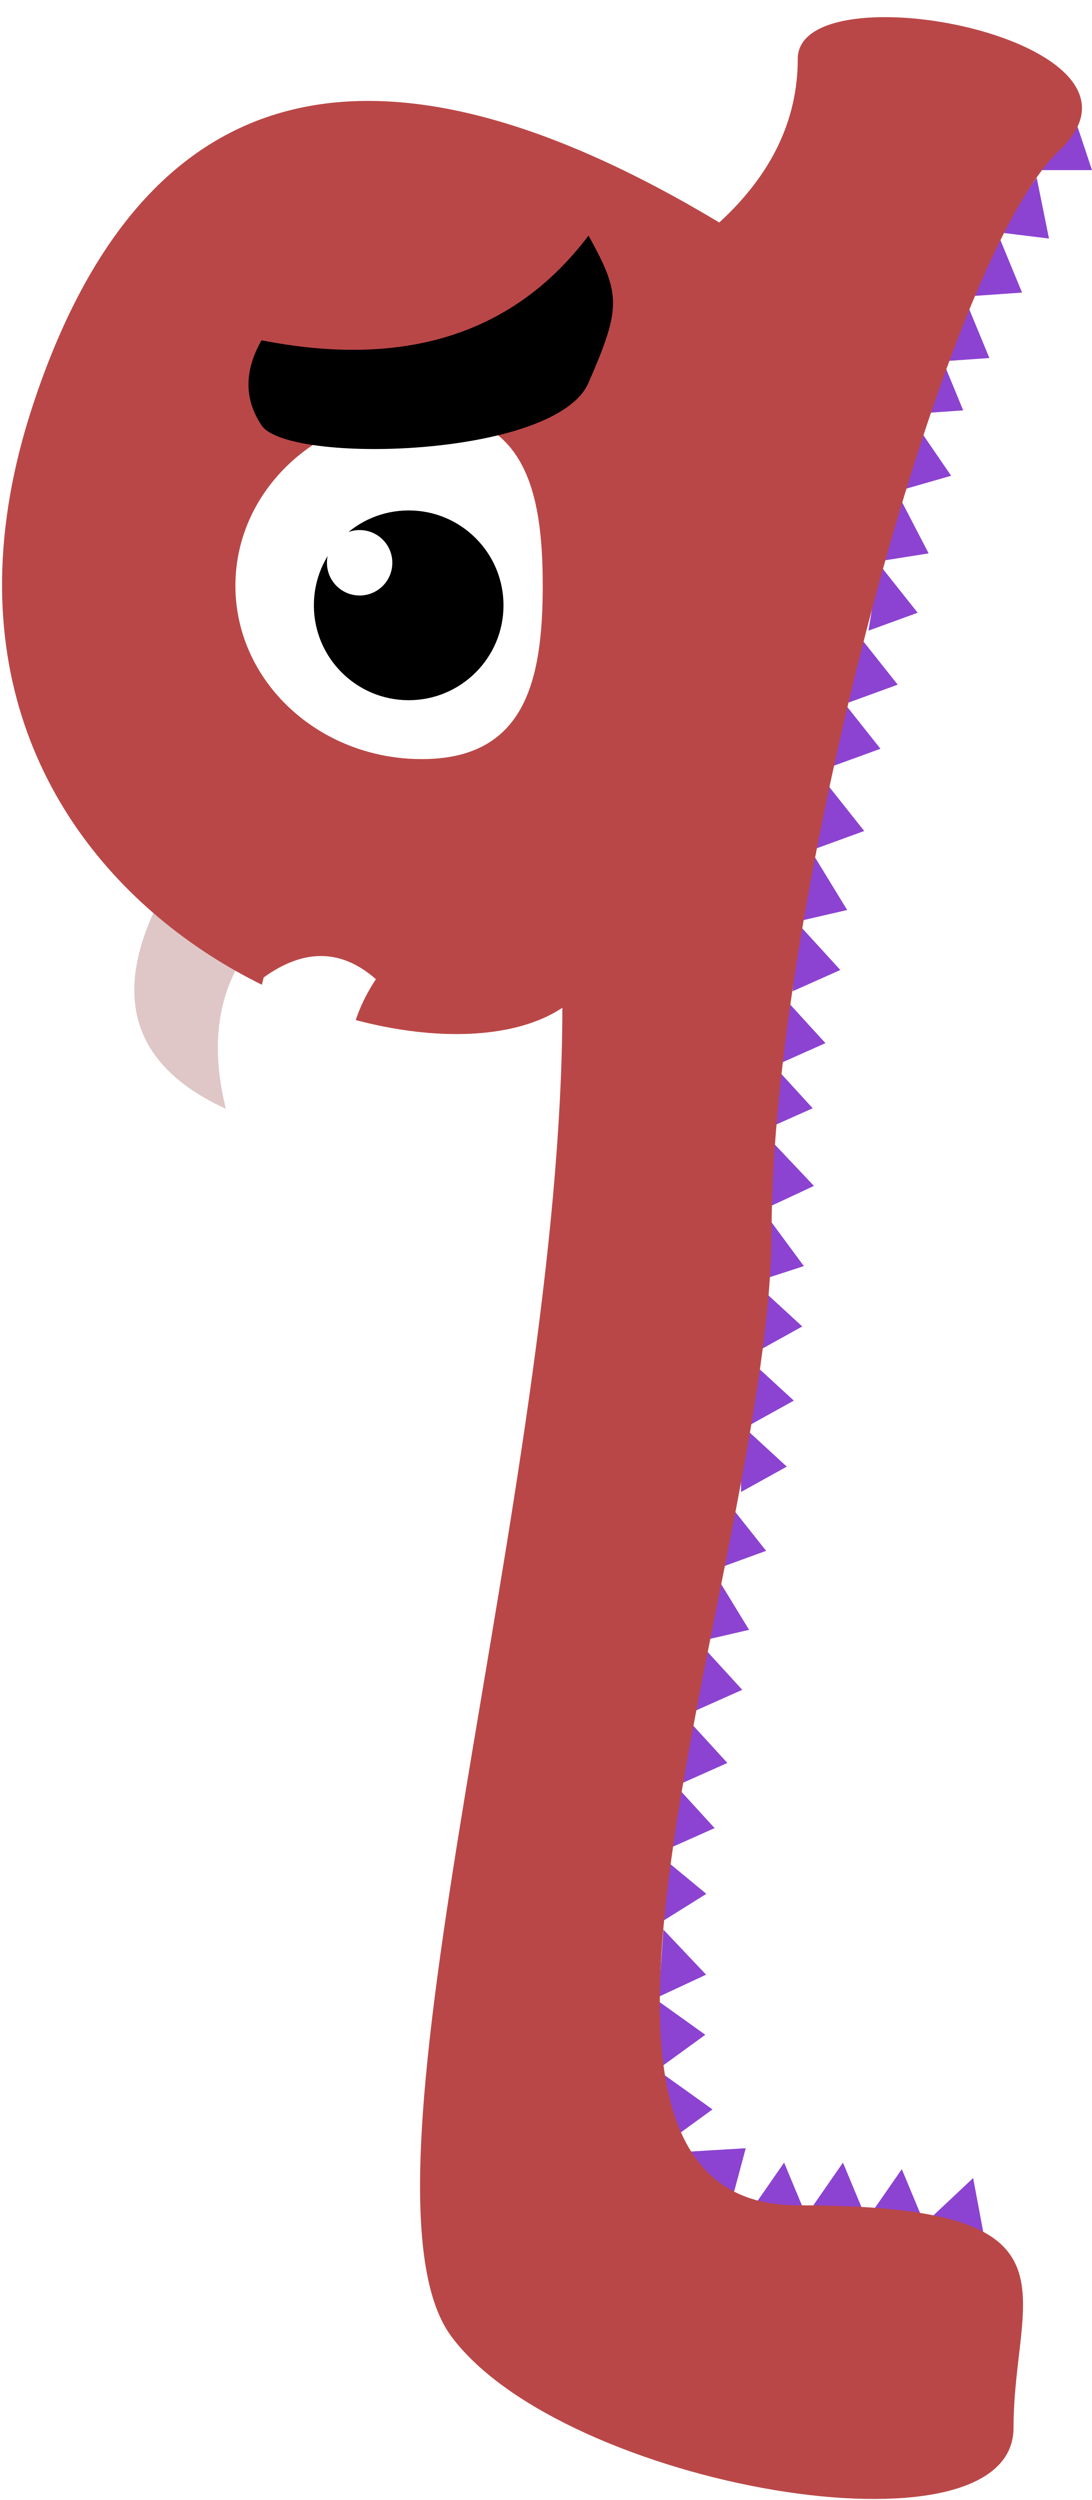 <?xml version="1.0" encoding="UTF-8"?>
<svg width="167px" height="382px" viewBox="0 0 167 382" version="1.1" xmlns="http://www.w3.org/2000/svg" xmlns:xlink="http://www.w3.org/1999/xlink">
    <!-- Generator: Sketch 51.2 (57519) - http://www.bohemiancoding.com/sketch -->
    <title>q</title>
    <desc>Created with Sketch.</desc>
    <defs>
        <filter x="-0.6%" y="-0.3%" width="101.2%" height="101.1%" filterUnits="objectBoundingBox" id="filter-1">
            <feOffset dx="0" dy="2" in="SourceAlpha" result="shadowOffsetOuter1"></feOffset>
            <feColorMatrix values="0 0 0 0 0   0 0 0 0 0   0 0 0 0 0  0 0 0 0.5 0" type="matrix" in="shadowOffsetOuter1" result="shadowMatrixOuter1"></feColorMatrix>
            <feMerge>
                <feMergeNode in="shadowMatrixOuter1"></feMergeNode>
                <feMergeNode in="SourceGraphic"></feMergeNode>
            </feMerge>
        </filter>
    </defs>
    <g id="Symbols" stroke="none" stroke-width="1" fill="none" fill-rule="evenodd">
        <g id="letter/q" transform="translate(-33, 0)">
            <g id="q" filter="url(#filter-1)" transform="translate(33, 0)">
                <ellipse id="Oval-2" fill="#FFFFFF" cx="62" cy="86" rx="29" ry="38"></ellipse>
                <circle id="Oval-3" fill="#000000" cx="62.5" cy="90.5" r="14.5"></circle>
                <circle id="Oval-3-Copy" fill="#FFFFFF" cx="55" cy="84" r="5"></circle>
                <g id="Group" transform="translate(138, 15)" fill="#8C43D1">
                    <polygon id="spike" points="26 0 29 9 21 9"></polygon>
                    <polygon id="spike-copy" transform="translate(19, 14.5) rotate(7) translate(-19, -14.5) " points="20 10 23 19 15 19"></polygon>
                    <polygon id="spike-copy-2" transform="translate(14, 23.5) rotate(-4) translate(-14, -23.5) " points="15 19 18 28 10 28"></polygon>
                    <polygon id="spike-copy-3" transform="translate(9, 33.5) rotate(-4) translate(-9, -33.5) " points="10 29 13 38 5 38"></polygon>
                    <polygon id="spike-copy-4" transform="translate(5, 41.5) rotate(-4) translate(-5, -41.5) " points="6 37 9 46 1 46"></polygon>
                </g>
                <g id="Group-Copy" transform="translate(134.558, 88.913) rotate(-16) translate(-134.558, -88.913) translate(119.058, 65.413)" fill="#8C43D1">
                    <polygon id="spike" points="28 0 31 9 23 9"></polygon>
                    <polygon id="spike-copy" transform="translate(21, 14.5) rotate(7) translate(-21, -14.5) " points="22 10 25 19 17 19"></polygon>
                    <polygon id="spike-copy-2" transform="translate(16, 23.5) rotate(-4) translate(-16, -23.5) " points="17 19 20 28 12 28"></polygon>
                    <polygon id="spike-copy-3" transform="translate(10.039, 33.224) rotate(-4) translate(-10.039, -33.224) " points="11.039 28.724 14.039 37.724 6.039 37.724"></polygon>
                    <polygon id="spike-copy-4" transform="translate(4.802, 41.91) rotate(-4) translate(-4.802, -41.91) " points="5.802 37.41 8.802 46.41 0.802 46.41"></polygon>
                </g>
                <g id="Group-Copy-2" transform="translate(122.558, 143.913) rotate(-20) translate(-122.558, -143.913) translate(107.058, 120.413)" fill="#8C43D1">
                    <polygon id="spike" points="28 0 31 9 23 9"></polygon>
                    <polygon id="spike-copy" transform="translate(21, 14.5) rotate(7) translate(-21, -14.5) " points="22 10 25 19 17 19"></polygon>
                    <polygon id="spike-copy-2" transform="translate(16, 23.5) rotate(-4) translate(-16, -23.5) " points="17 19 20 28 12 28"></polygon>
                    <polygon id="spike-copy-3" transform="translate(10.039, 33.224) rotate(-4) translate(-10.039, -33.224) " points="11.039 28.724 14.039 37.724 6.039 37.724"></polygon>
                    <polygon id="spike-copy-4" transform="translate(4.802, 41.91) rotate(-4) translate(-4.802, -41.91) " points="5.802 37.41 8.802 46.41 0.802 46.41"></polygon>
                </g>
                <g id="Group-Copy-3" transform="translate(116.558, 198.913) rotate(-25) translate(-116.558, -198.913) translate(101.058, 175.413)" fill="#8C43D1">
                    <polygon id="spike" points="28 0 31 9 23 9"></polygon>
                    <polygon id="spike-copy" transform="translate(21, 14.5) rotate(7) translate(-21, -14.5) " points="22 10 25 19 17 19"></polygon>
                    <polygon id="spike-copy-2" transform="translate(16, 23.5) rotate(-4) translate(-16, -23.5) " points="17 19 20 28 12 28"></polygon>
                    <polygon id="spike-copy-3" transform="translate(10.039, 33.224) rotate(-4) translate(-10.039, -33.224) " points="11.039 28.724 14.039 37.724 6.039 37.724"></polygon>
                    <polygon id="spike-copy-4" transform="translate(4.802, 41.91) rotate(-4) translate(-4.802, -41.91) " points="5.802 37.41 8.802 46.41 0.802 46.41"></polygon>
                </g>
                <g id="Group-Copy-4" transform="translate(107.558, 253.913) rotate(-20) translate(-107.558, -253.913) translate(92.058, 230.413)" fill="#8C43D1">
                    <polygon id="spike" points="28 0 31 9 23 9"></polygon>
                    <polygon id="spike-copy" transform="translate(21, 14.5) rotate(7) translate(-21, -14.5) " points="22 10 25 19 17 19"></polygon>
                    <polygon id="spike-copy-2" transform="translate(16, 23.5) rotate(-4) translate(-16, -23.5) " points="17 19 20 28 12 28"></polygon>
                    <polygon id="spike-copy-3" transform="translate(10.039, 33.224) rotate(-4) translate(-10.039, -33.224) " points="11.039 28.724 14.039 37.724 6.039 37.724"></polygon>
                    <polygon id="spike-copy-4" transform="translate(4.802, 41.91) rotate(-4) translate(-4.802, -41.91) " points="5.802 37.41 8.802 46.41 0.802 46.41"></polygon>
                </g>
                <g id="Group-Copy-5" transform="translate(102.294, 302.772) rotate(-32) translate(-102.294, -302.772) translate(89.294, 283.772)" fill="#8C43D1">
                    <polygon id="spike" points="23 0 26 9 18 9"></polygon>
                    <polygon id="spike-copy" transform="translate(16, 14.5) rotate(7) translate(-16, -14.5) " points="17 10 20 19 12 19"></polygon>
                    <polygon id="spike-copy-2" transform="translate(10.152, 22.97) rotate(-4) translate(-10.152, -22.97) " points="11.152 18.47 14.152 27.47 6.152 27.47"></polygon>
                    <polygon id="spike-copy-3" transform="translate(5.039, 33.224) rotate(-4) translate(-5.039, -33.224) " points="6.039 28.724 9.039 37.724 1.039 37.724"></polygon>
                </g>
                <path d="M23,136.381 C17,151.559 21.333,161.766 36,167 C30.882,152.083 36,143.447 40,138.736 C35.333,133.502 29.667,132.717 23,136.381 Z" id="Path-92-Copy" fill="#DFC7C7" transform="translate(30.194, 150.559) rotate(5) translate(-30.194, -150.559) "></path>
                <polygon id="spike-copy-4" fill="#8C43D1" transform="translate(108.664, 328.972) rotate(-75) translate(-108.664, -328.972) " points="109.664 324.472 112.664 333.472 104.664 333.472"></polygon>
                <polygon id="spike-copy-5" fill="#8C43D1" points="119.914 328.472 123.664 337.472 113.664 337.472"></polygon>
                <polygon id="spike-copy-6" fill="#8C43D1" points="128.914 328.472 132.664 337.472 122.664 337.472"></polygon>
                <polygon id="spike-copy-7" fill="#8C43D1" points="137.914 329.472 141.664 338.472 131.664 338.472"></polygon>
                <polygon id="spike-copy-8" fill="#8C43D1" transform="translate(146.664, 334.972) rotate(12) translate(-146.664, -334.972) " points="147.914 330.472 151.664 339.472 141.664 339.472"></polygon>
                <path d="M110,32 C118,24.667 122,16.333 122,7 C122,-7 180,4 162,21 C144,38 118,137 118,186 C118,235 77,335 122,335 C167,335 155,348 155,369 C155,390 86,378 69,355 C52,332 86,225 86,152 C62,168 -20,136 5,60 C21.667,9.333 56.667,1.687539e-13 110,32 Z M64.5,114 C80.24,114 83,102.136 83,87.5 C83,72.864 80.24,61 64.5,61 C48.76,61 36,72.864 36,87.5 C36,102.136 48.76,114 64.5,114 Z" id="Combined-Shape" fill="#BA4747"></path>
                <path d="M42,146.381 C36,161.559 40.333,171.766 55,177 C49.882,162.083 55,153.447 59,148.736 C54.333,143.502 48.667,142.717 42,146.381 Z" id="Path-92" fill="#FFFFFF" transform="translate(49.194, 160.559) rotate(-7) translate(-49.194, -160.559) "></path>
                <path d="M40,50 C37.333,54.667 37.333,59 40,63 C44,69 85,68 90,56.5 C95,45 95,43 90,34 C78.667,49 62,54.333 40,50 Z" id="Path-93" fill="#000000"></path>
            </g>
        </g>
    </g>
</svg>